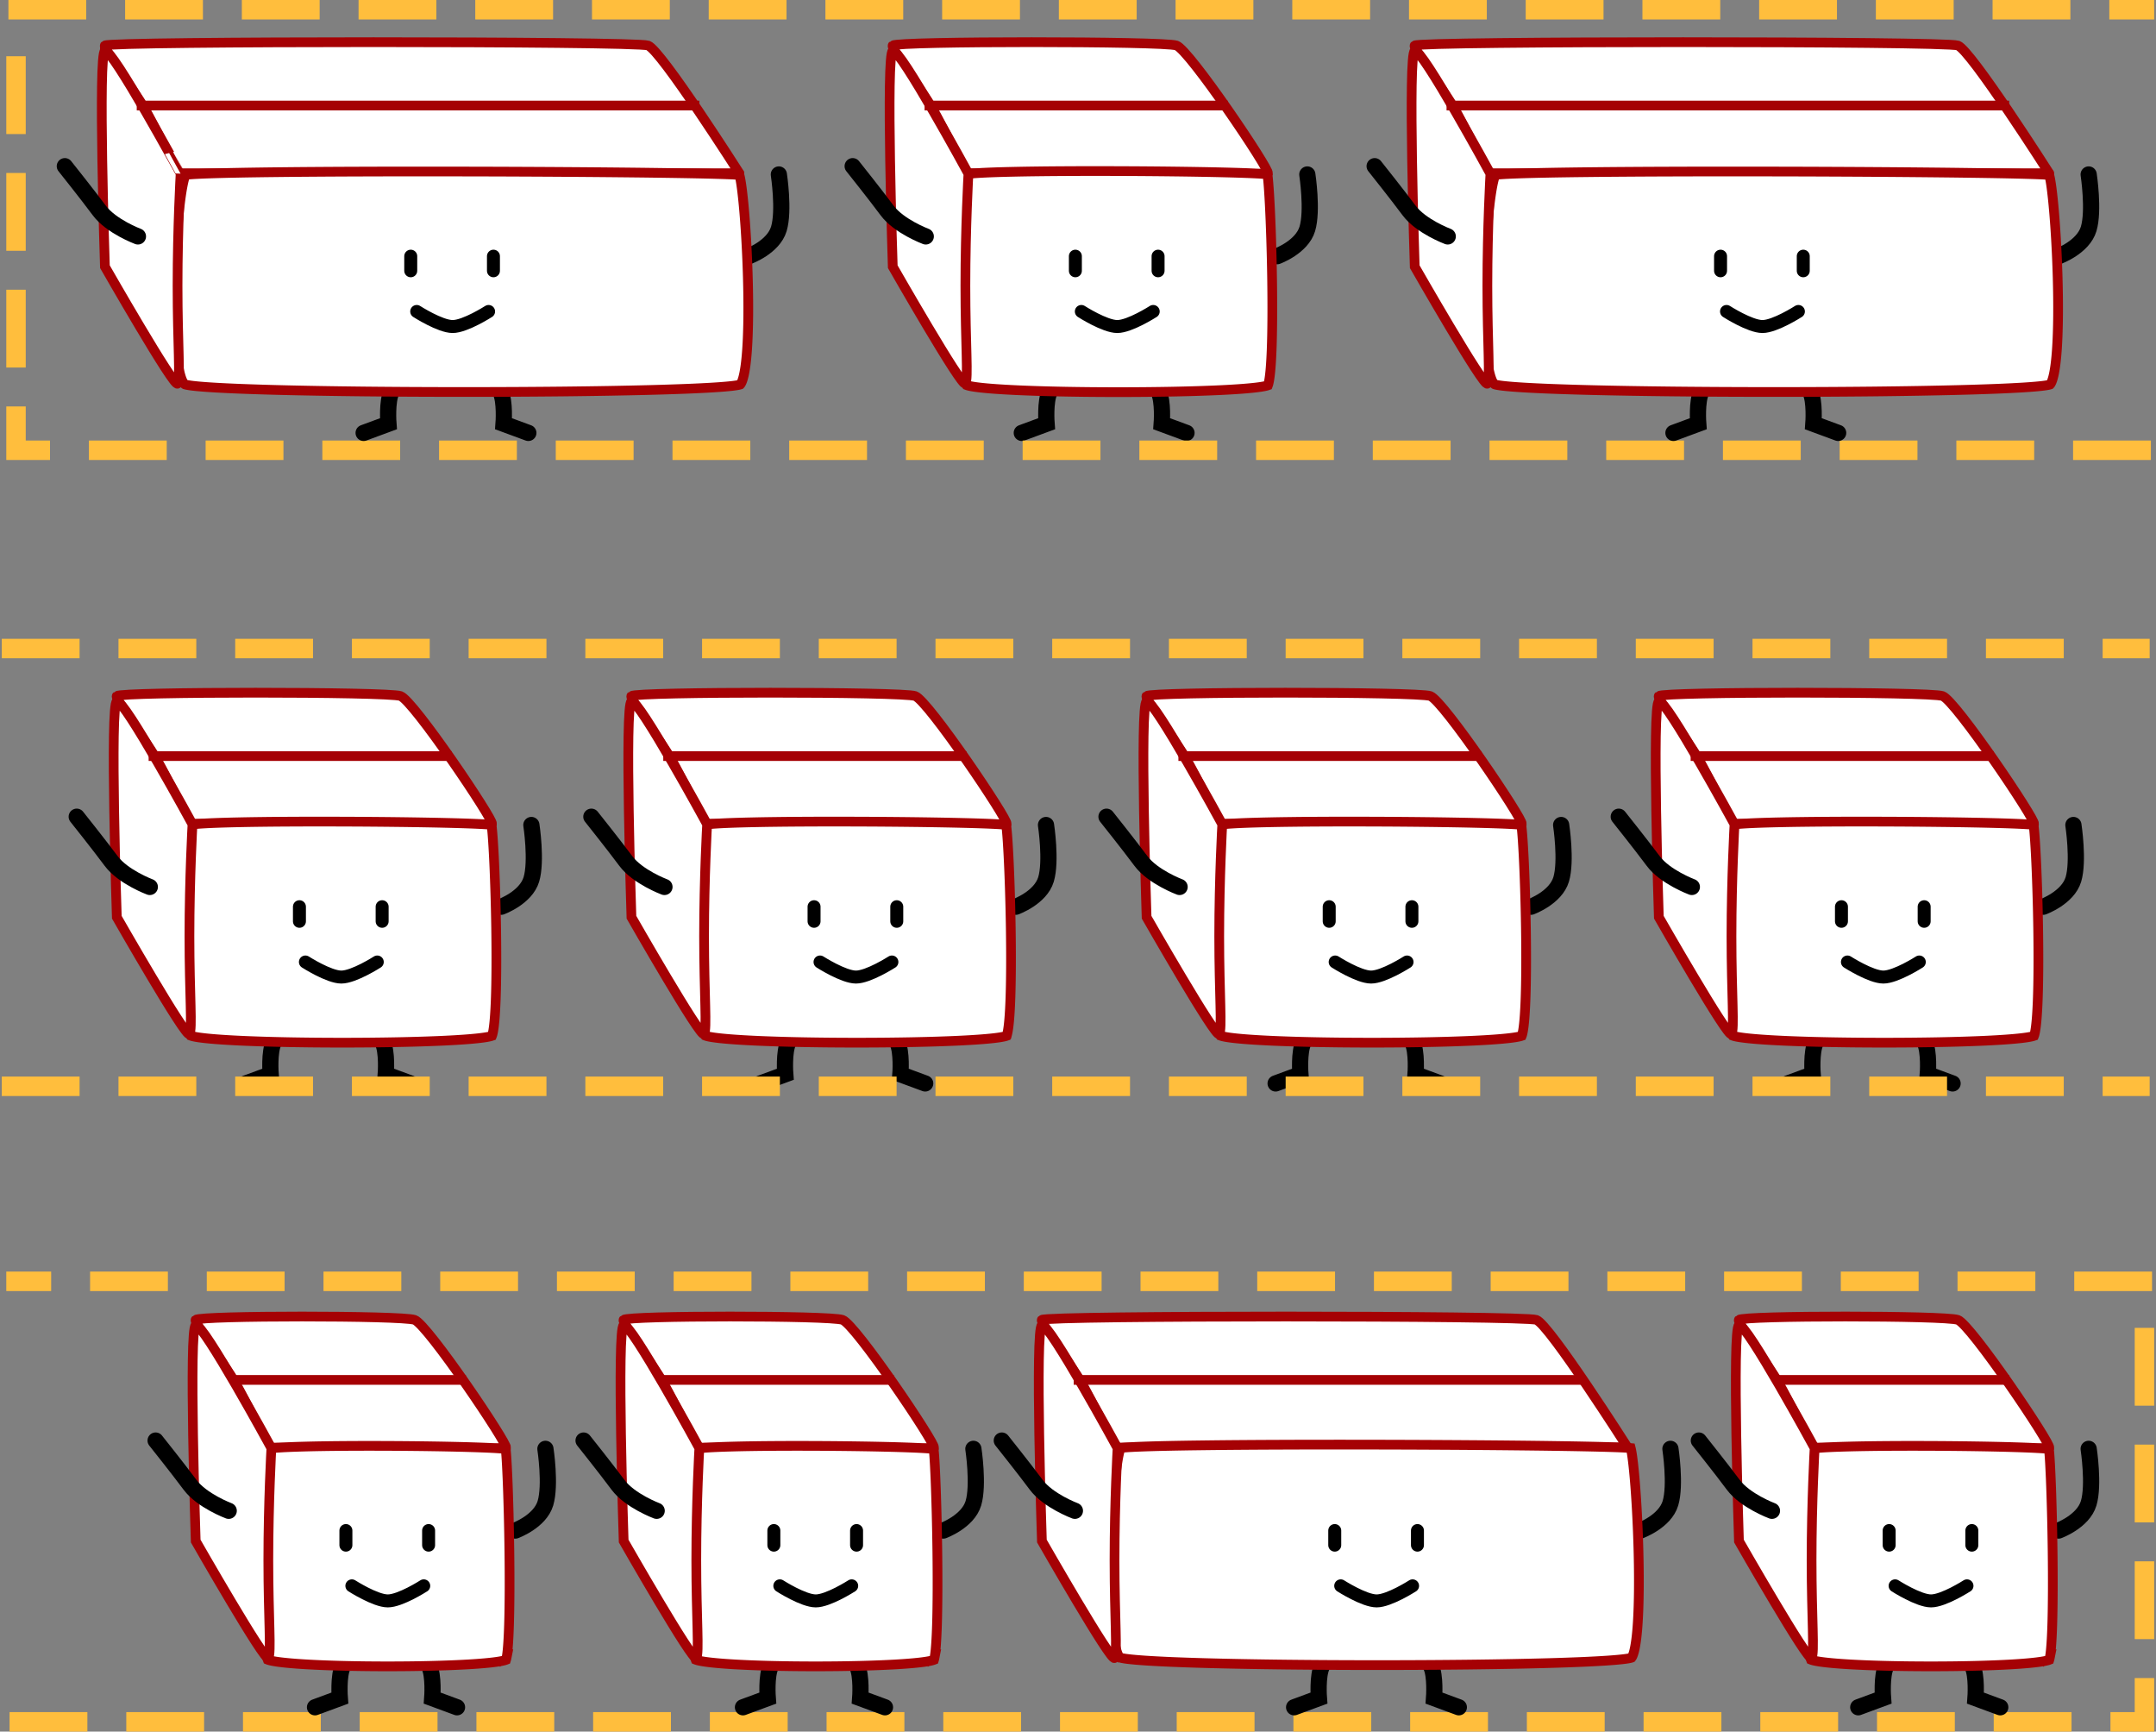 <svg xmlns="http://www.w3.org/2000/svg" fill="none" viewBox="0 0 665 534"><rect x="0" y="0" width="665" height="534" fill="#808080" stroke="none"/><path fill="#fff" fill-rule="evenodd" stroke="#a50104" stroke-linecap="square" stroke-width="3" d="M391.046 53.415c.823-.878-24.198-38.01-28.176-39.384-3.978-1.375-86.045-1.375-87.531 0-.72.665 9.413 14.451 12.236 19.372 3.003 5.235 10.253 20.012 10.912 20.012 1.277 0 91.737.879 92.559 0z" clip-rule="evenodd"/><path stroke="#000" stroke-linecap="round" stroke-width="5" d="M393.936 79.003s7.594-2.756 9.295-8.42c1.701-5.664 0-16.777 0-16.777M330.69 114.365s-5.362 3.377-6.895 6.359c-1.532 2.983-.986 9.955-.986 9.955l-7.646 2.822M350.436 114.365s5.362 3.377 6.895 6.359c1.532 2.983.986 9.955.986 9.955l7.646 2.822"/><path fill="#fff" stroke="#a50104" stroke-width="3" d="M298.302 53.825l.03-.136c.12-.02.261-.04.426-.062.728-.095 1.773-.185 3.11-.267 2.666-.163 6.39-.291 10.832-.387 8.877-.191 20.555-.252 32.221-.21 11.664.04 23.304.181 32.102.393 4.401.106 8.081.23 10.693.365a67.527 67.527 0 0 1 3.22.23c.071.48.146 1.146.223 1.991.167 1.82.335 4.37.492 7.424.314 6.104.582 14.166.708 22.294.126 8.132.11 16.309-.14 22.649-.126 3.174-.309 5.858-.557 7.835-.124.992-.261 1.768-.404 2.324a4.315 4.315 0 0 1-.176.562 6.403 6.403 0 0 1-.813.224c-.75.166-1.805.328-3.145.482-2.673.307-6.348.565-10.712.773-8.721.415-20.098.623-31.506.623-11.408 0-22.824-.208-31.622-.623-4.402-.208-8.127-.466-10.859-.773-1.369-.154-2.458-.317-3.247-.485a7.736 7.736 0 0 1-.885-.232 2.952 2.952 0 0 1-.106-.039 3.624 3.624 0 0 1-.223-.578c-.168-.539-.332-1.298-.484-2.275-.303-1.949-.535-4.601-.701-7.746-.33-6.281-.389-14.39-.266-22.477.122-8.084.426-16.118.819-22.244.196-3.066.414-5.635.639-7.486.113-.93.225-1.65.331-2.15zm.144-.547a.175.175 0 0 1 .011-.026c.001 0-.003.01-.011.026z"/><path stroke="#000" stroke-linecap="round" stroke-width="4" d="M333.53 96.052s7.227 4.646 11.085 4.646c3.857 0 11.085-4.646 11.085-4.646M331.69 79.003v4.5M357.2 79.003v4.5"/><path fill="#fff" fill-rule="evenodd" stroke="#a50104" stroke-linecap="square" stroke-width="3" d="M275.364 15.671c-2.184.94 0 66.578 0 66.578s21.425 37.482 22.401 36.059c.976-1.424 0-12.137 0-30.175 0-18.037.943-34.548.943-34.548s-21.159-38.853-23.344-37.914z" clip-rule="evenodd"/><path stroke="#a50104" stroke-linecap="square" stroke-width="3" d="M286.679 32.548h90.527"/><path stroke="#000" stroke-linecap="round" stroke-width="5" d="M285.544 72.907s-8.263-3.072-11.944-8.03C269.92 59.922 263 51.25 263 51.25"/><path fill="#fff" fill-rule="evenodd" stroke="#a50104" stroke-linecap="square" stroke-width="3" d="M151.713 254.031c.823-.879-24.198-38.01-28.176-39.385-3.978-1.374-86.045-1.374-87.531 0-.72.666 9.413 14.452 12.236 19.373 3.003 5.235 10.253 20.012 10.912 20.012 1.277 0 91.737.879 92.559 0z" clip-rule="evenodd"/><path stroke="#000" stroke-linecap="round" stroke-width="5" d="M154.603 279.619s7.594-2.756 9.295-8.42c1.701-5.664 0-16.777 0-16.777M91.357 314.98s-5.362 3.377-6.895 6.36c-1.532 2.982-.986 9.955-.986 9.955l-7.646 2.822M111.103 314.98s5.362 3.377 6.895 6.36c1.532 2.982.986 9.955.986 9.955l7.646 2.822"/><path fill="#fff" stroke="#a50104" stroke-width="3" d="M58.969 254.44l.03-.135c.12-.02.261-.041.426-.063.728-.095 1.773-.184 3.11-.266 2.666-.163 6.39-.292 10.832-.387 8.877-.192 20.555-.252 32.221-.211 11.664.04 23.304.182 32.102.394 4.401.106 8.081.229 10.693.365 1.31.068 2.332.139 3.038.21l.182.02c.071.479.146 1.146.223 1.991.167 1.819.335 4.37.492 7.424.314 6.104.582 14.165.708 22.294.126 8.132.11 16.308-.14 22.649-.126 3.174-.309 5.858-.557 7.834-.125.992-.261 1.769-.404 2.325a4.315 4.315 0 0 1-.176.562 6.403 6.403 0 0 1-.813.224c-.75.166-1.805.328-3.145.482-2.673.307-6.348.565-10.712.773-8.721.415-20.098.623-31.506.623-11.408 0-22.824-.208-31.622-.623-4.402-.208-8.127-.467-10.859-.774-1.369-.153-2.458-.316-3.247-.484a7.702 7.702 0 0 1-.885-.232c-.043-.015-.078-.029-.106-.04a3.627 3.627 0 0 1-.223-.578c-.168-.538-.332-1.297-.484-2.275-.303-1.949-.535-4.6-.7-7.745-.33-6.281-.39-14.39-.267-22.477.122-8.084.426-16.119.819-22.245.196-3.066.414-5.635.64-7.486.112-.929.224-1.649.33-2.149zm.144-.546a.113.113 0 0 1 .011-.026l-.01.026z"/><path stroke="#000" stroke-linecap="round" stroke-width="4" d="M94.197 296.668s7.227 4.646 11.085 4.646c3.857 0 11.085-4.646 11.085-4.646M92.357 279.619v4.5M117.867 279.619v4.5"/><path fill="#fff" fill-rule="evenodd" stroke="#a50104" stroke-linecap="square" stroke-width="3" d="M36.031 216.287c-2.184.94 0 66.578 0 66.578s21.425 37.482 22.4 36.058c.977-1.424 0-12.136 0-30.174s.944-34.548.944-34.548-21.16-38.853-23.344-37.914z" clip-rule="evenodd"/><path stroke="#a50104" stroke-linecap="square" stroke-width="3" d="M47.346 233.164h90.527"/><path stroke="#000" stroke-linecap="round" stroke-width="5" d="M46.21 273.523s-8.262-3.072-11.943-8.029c-3.68-4.957-10.6-13.628-10.6-13.628"/><g><path fill="#fff" fill-rule="evenodd" stroke="#a50104" stroke-linecap="square" stroke-width="3" d="M310.448 254.031c.822-.879-24.198-38.01-28.177-39.385-3.978-1.374-86.045-1.374-87.531 0-.72.666 9.414 14.452 12.236 19.373 3.004 5.235 10.254 20.012 10.912 20.012 1.277 0 91.737.879 92.56 0z" clip-rule="evenodd"/><path stroke="#000" stroke-linecap="round" stroke-width="5" d="M313.337 279.619s7.594-2.756 9.295-8.42c1.701-5.664 0-16.777 0-16.777M250.091 314.98s-5.362 3.377-6.894 6.36c-1.533 2.982-.987 9.955-.987 9.955l-7.646 2.822M269.837 314.98s5.362 3.377 6.895 6.36c1.532 2.982.987 9.955.987 9.955l7.646 2.822"/><path fill="#fff" stroke="#a50104" stroke-width="3" d="M217.703 254.44l.03-.135c.12-.02.262-.041.427-.063.727-.095 1.772-.184 3.109-.266 2.666-.163 6.391-.292 10.832-.387 8.877-.192 20.556-.252 32.221-.211 11.665.04 23.304.182 32.103.394 4.401.106 8.08.229 10.693.365 1.309.068 2.332.139 3.037.21l.182.02c.071.479.146 1.146.224 1.991.166 1.819.334 4.37.491 7.424.314 6.104.582 14.165.708 22.294.126 8.132.111 16.308-.14 22.649-.125 3.174-.308 5.858-.557 7.834-.124.992-.261 1.769-.403 2.325a4.653 4.653 0 0 1-.176.562 6.453 6.453 0 0 1-.813.224c-.751.166-1.805.328-3.146.482-2.673.307-6.348.565-10.712.773-8.72.415-20.098.623-31.506.623-11.408 0-22.824-.208-31.622-.623-4.402-.208-8.126-.467-10.858-.774-1.37-.153-2.459-.316-3.248-.484a7.65 7.65 0 0 1-.884-.232 1.87 1.87 0 0 1-.106-.04 3.645 3.645 0 0 1-.224-.578c-.167-.538-.331-1.297-.484-2.275-.303-1.949-.535-4.6-.7-7.745-.331-6.281-.39-14.39-.267-22.477.123-8.084.427-16.119.819-22.245.197-3.066.414-5.635.639-7.486.114-.929.225-1.649.331-2.149zm.144-.546a.225.225 0 0 1 0 0z"/><path stroke="#000" stroke-linecap="round" stroke-width="4" d="M252.931 296.668s7.228 4.646 11.085 4.646c3.858 0 11.085-4.646 11.085-4.646M251.091 279.619v4.5M276.601 279.619v4.5"/><path fill="#fff" fill-rule="evenodd" stroke="#a50104" stroke-linecap="square" stroke-width="3" d="M194.766 216.287c-2.185.94 0 66.578 0 66.578s21.424 37.482 22.4 36.058c.976-1.424 0-12.136 0-30.174s.943-34.548.943-34.548-21.159-38.853-23.343-37.914z" clip-rule="evenodd"/><path stroke="#a50104" stroke-linecap="square" stroke-width="3" d="M206.08 233.164h90.527"/><path stroke="#000" stroke-linecap="round" stroke-width="5" d="M204.945 273.523s-8.263-3.072-11.943-8.029c-3.681-4.957-10.601-13.628-10.601-13.628"/></g><g><path fill="#fff" fill-rule="evenodd" stroke="#a50104" stroke-linecap="square" stroke-width="3" d="M469.338 254.031c.823-.879-24.198-38.01-28.176-39.385-3.978-1.374-86.045-1.374-87.531 0-.72.666 9.413 14.452 12.236 19.373 3.003 5.235 10.253 20.012 10.912 20.012 1.277 0 91.737.879 92.559 0z" clip-rule="evenodd"/><path stroke="#000" stroke-linecap="round" stroke-width="5" d="M472.228 279.619s7.594-2.756 9.295-8.42c1.701-5.664 0-16.777 0-16.777M408.982 314.98s-5.362 3.377-6.895 6.36c-1.532 2.982-.986 9.955-.986 9.955l-7.646 2.822M428.728 314.98s5.362 3.377 6.895 6.36c1.532 2.982.986 9.955.986 9.955l7.646 2.822"/><path fill="#fff" stroke="#a50104" stroke-width="3" d="M376.594 254.44l.03-.135c.12-.02.261-.041.426-.063.727-.095 1.773-.184 3.11-.266 2.666-.163 6.39-.292 10.832-.387 8.877-.192 20.555-.252 32.221-.211 11.664.04 23.304.182 32.102.394 4.401.106 8.081.229 10.693.365 1.31.068 2.332.139 3.038.21l.182.02c.071.479.146 1.146.223 1.991.167 1.819.335 4.37.492 7.424.314 6.104.582 14.165.708 22.294.126 8.132.11 16.308-.14 22.649-.126 3.174-.309 5.858-.557 7.834-.125.992-.261 1.769-.404 2.325a4.315 4.315 0 0 1-.176.562 6.403 6.403 0 0 1-.813.224c-.75.166-1.805.328-3.145.482-2.673.307-6.348.565-10.712.773-8.721.415-20.098.623-31.506.623-11.408 0-22.824-.208-31.622-.623-4.402-.208-8.127-.467-10.859-.774-1.369-.153-2.458-.316-3.247-.484a7.736 7.736 0 0 1-.885-.232c-.043-.015-.078-.029-.106-.04a3.58 3.58 0 0 1-.223-.578c-.168-.538-.332-1.297-.484-2.275-.303-1.949-.535-4.6-.701-7.745-.33-6.281-.389-14.39-.266-22.477.122-8.084.426-16.119.819-22.245.196-3.066.414-5.635.639-7.486.113-.929.225-1.649.331-2.149zm.144-.546a.136.136 0 0 1 .011-.026c.001.001-.003.01-.011.026z"/><path stroke="#000" stroke-linecap="round" stroke-width="4" d="M411.822 296.668s7.227 4.646 11.085 4.646c3.857 0 11.085-4.646 11.085-4.646M409.982 279.619v4.5M435.492 279.619v4.5"/><path fill="#fff" fill-rule="evenodd" stroke="#a50104" stroke-linecap="square" stroke-width="3" d="M353.656 216.287c-2.184.94 0 66.578 0 66.578s21.425 37.482 22.401 36.058c.976-1.424 0-12.136 0-30.174s.943-34.548.943-34.548-21.159-38.853-23.344-37.914z" clip-rule="evenodd"/><path stroke="#a50104" stroke-linecap="square" stroke-width="3" d="M364.971 233.164h90.527"/><path stroke="#000" stroke-linecap="round" stroke-width="5" d="M363.836 273.523s-8.263-3.072-11.944-8.029c-3.68-4.957-10.6-13.628-10.6-13.628"/></g><g><path fill="#fff" fill-rule="evenodd" stroke="#a50104" stroke-linecap="square" stroke-width="3" d="M627.338 254.031c.823-.879-24.198-38.01-28.176-39.385-3.978-1.374-86.045-1.374-87.531 0-.72.666 9.413 14.452 12.236 19.373 3.003 5.235 10.253 20.012 10.912 20.012 1.277 0 91.737.879 92.559 0z" clip-rule="evenodd"/><path stroke="#000" stroke-linecap="round" stroke-width="5" d="M630.228 279.619s7.594-2.756 9.295-8.42c1.701-5.664 0-16.777 0-16.777M566.982 314.98s-5.362 3.377-6.895 6.36c-1.532 2.982-.986 9.955-.986 9.955l-7.646 2.822M586.728 314.98s5.362 3.377 6.895 6.36c1.532 2.982.986 9.955.986 9.955l7.646 2.822"/><path fill="#fff" stroke="#a50104" stroke-width="3" d="M534.594 254.44l.03-.135c.12-.02.261-.041.426-.063.727-.095 1.773-.184 3.11-.266 2.666-.163 6.39-.292 10.832-.387 8.877-.192 20.555-.252 32.221-.211 11.664.04 23.304.182 32.102.394 4.401.106 8.081.229 10.693.365 1.31.068 2.332.139 3.038.21l.182.02c.071.479.146 1.146.223 1.991.167 1.819.335 4.37.492 7.424.314 6.104.582 14.165.708 22.294.126 8.132.11 16.308-.14 22.649-.126 3.174-.309 5.858-.557 7.834-.125.992-.261 1.769-.404 2.325a4.315 4.315 0 0 1-.176.562 6.403 6.403 0 0 1-.813.224c-.75.166-1.805.328-3.145.482-2.673.307-6.348.565-10.712.773-8.721.415-20.098.623-31.506.623-11.408 0-22.824-.208-31.622-.623-4.402-.208-8.127-.467-10.859-.774-1.369-.153-2.458-.316-3.247-.484a7.736 7.736 0 0 1-.885-.232c-.043-.015-.078-.029-.106-.04a3.58 3.58 0 0 1-.223-.578c-.168-.538-.332-1.297-.484-2.275-.303-1.949-.535-4.6-.701-7.745-.33-6.281-.389-14.39-.266-22.477.122-8.084.426-16.119.819-22.245.196-3.066.414-5.635.639-7.486.113-.929.225-1.649.331-2.149zm.144-.546a.136.136 0 0 1 .011-.026c.001.001-.003.01-.011.026z"/><path stroke="#000" stroke-linecap="round" stroke-width="4" d="M569.822 296.668s7.227 4.646 11.085 4.646c3.857 0 11.085-4.646 11.085-4.646M567.982 279.619v4.5M593.492 279.619v4.5"/><path fill="#fff" fill-rule="evenodd" stroke="#a50104" stroke-linecap="square" stroke-width="3" d="M511.656 216.287c-2.184.94 0 66.578 0 66.578s21.425 37.482 22.401 36.058c.976-1.424 0-12.136 0-30.174s.943-34.548.943-34.548-21.159-38.853-23.344-37.914z" clip-rule="evenodd"/><path stroke="#a50104" stroke-linecap="square" stroke-width="3" d="M522.971 233.164h90.527"/><path stroke="#000" stroke-linecap="round" stroke-width="5" d="M521.836 273.523s-8.263-3.072-11.944-8.029c-3.68-4.957-10.6-13.628-10.6-13.628"/></g><path stroke="#ffbe3d" stroke-dasharray="18" stroke-linecap="square" stroke-width="6" d="M660.425 138.855H4.938V3h656.5"/><g stroke="#ffbe3d" stroke-dasharray="18" stroke-linecap="square" stroke-width="6"><path d="M3.547 200h656.5M3.547 335h656.5"/></g><path stroke="#ffbe3d" stroke-dasharray="18" stroke-linecap="square" stroke-width="6" d="M5.95 531h655.488V395.145H4.938"/><g><path fill="#fff" fill-rule="evenodd" stroke="#a50104" stroke-linecap="square" stroke-width="3" d="M502.046 446.415s-24.198-38.01-28.176-39.384c-3.978-1.375-151.045-1.375-152.531 0-.72.666 9.413 14.451 12.236 19.372 3.003 5.235 10.253 20.012 10.912 20.012h157.559z" clip-rule="evenodd"/><path stroke="#000" stroke-linecap="round" stroke-width="5" d="M505.936 472.003s7.594-2.756 9.295-8.42c1.701-5.664 0-16.777 0-16.777M414.69 507.365s-5.362 3.377-6.895 6.359c-1.532 2.983-.986 9.955-.986 9.955l-7.646 2.822M434.436 507.365s5.362 3.377 6.895 6.359c1.532 2.983.986 9.955.986 9.955l7.646 2.822"/><path fill="#fff" stroke="#a50104" stroke-width="3" d="M345.32 446.602l.018-.005c-.011.004-.017.006-.018.005zm.332-.063l.054-.008c.339-.049.825-.099 1.465-.149 1.275-.098 3.071-.189 5.325-.271 4.504-.165 10.776-.293 18.23-.388 14.907-.191 34.508-.252 54.078-.211 19.569.041 39.102.182 53.871.393 7.386.106 13.574.229 17.979.366 2.204.068 3.95.14 5.172.213.475.029.861.057 1.157.085.118.455.247 1.124.382 2.003.277 1.796.557 4.325.821 7.366.525 6.075.973 14.103 1.185 22.201.211 8.102.184 16.237-.234 22.534-.21 3.155-.515 5.8-.923 7.732-.204.969-.424 1.706-.645 2.219-.172.399-.299.554-.335.596-.05.017-.188.064-.464.125-.38.084-.902.171-1.572.259-1.337.176-3.168.342-5.438.497-4.535.31-10.74.569-18.072.776-14.66.415-33.768.623-52.915.623s-38.32-.208-53.108-.623c-7.396-.207-13.682-.466-18.315-.776-2.319-.155-4.204-.321-5.6-.498a21.881 21.881 0 0 1-1.672-.263 6.644 6.644 0 0 1-.486-.117c-.109-.033-.154-.053-.155-.053l.001.001c.001 0-.186-.113-.462-.641-.261-.499-.525-1.217-.774-2.169-.497-1.898-.882-4.506-1.158-7.629-.551-6.233-.651-14.295-.445-22.351.205-8.05.714-16.047 1.37-22.138.329-3.05.691-5.591 1.064-7.412.187-.915.369-1.604.534-2.07.031-.087.06-.161.085-.222zm.112-.231l.011-.016-.011.016z"/><path stroke="#000" stroke-linecap="round" stroke-width="4" d="M413.53 489.052s7.227 4.646 11.085 4.646c3.857 0 11.085-4.646 11.085-4.646M411.69 472.003v4.5M437.2 472.003v4.5"/><path fill="#fff" fill-rule="evenodd" stroke="#a50104" stroke-linecap="square" stroke-width="3" d="M321.364 408.671c-2.184.94 0 66.578 0 66.578s21.425 37.482 22.401 36.059c.976-1.424 0-12.137 0-30.175 0-18.037.943-34.548.943-34.548s-21.159-38.853-23.344-37.914z" clip-rule="evenodd"/><path stroke="#a50104" stroke-linecap="square" stroke-width="3" d="M332.679 425.548h154.527"/><path stroke="#000" stroke-linecap="round" stroke-width="5" d="M331.544 465.907s-8.263-3.072-11.944-8.029c-3.68-4.957-10.6-13.628-10.6-13.628"/></g><g><path fill="#fff" fill-rule="evenodd" stroke="#a50104" stroke-linecap="square" stroke-width="3" d="M288.046 446.415c.823-.878-24.198-38.01-28.176-39.384-3.978-1.375-66.045-1.375-67.531 0-.72.666 9.413 14.451 12.236 19.372 3.003 5.235 10.253 20.012 10.912 20.012 1.277 0 71.737.879 72.559 0z" clip-rule="evenodd"/><path stroke="#000" stroke-linecap="round" stroke-width="5" d="M290.936 472.003s7.594-2.756 9.295-8.42c1.701-5.664 0-16.777 0-16.777M244.69 507.365s-5.362 3.377-6.895 6.359c-1.532 2.983-.986 9.955-.986 9.955l-7.646 2.822M257.436 507.365s5.362 3.377 6.895 6.359c1.532 2.983.986 9.955.986 9.955l7.646 2.822"/><path fill="#fff" stroke="#a50104" stroke-width="3" d="M214.657 446.893l.021-.121.122-.02c.558-.091 1.374-.179 2.436-.261 2.115-.162 5.077-.289 8.619-.385 7.077-.19 16.392-.25 25.699-.21 9.307.041 18.592.182 25.608.393 3.51.106 6.44.228 8.515.364.986.064 1.758.13 2.301.195.057.485.117 1.153.179 1.99.133 1.82.267 4.369.393 7.417.251 6.092.464 14.137.565 22.247.101 8.114.088 16.275-.112 22.607-.1 3.17-.247 5.856-.446 7.84-.1.995-.21 1.782-.327 2.352a5.986 5.986 0 0 1-.143.574c-.11.044-.266.097-.478.155-.568.157-1.385.315-2.446.467-2.111.303-5.027.56-8.505.767-6.946.413-16.015.62-25.113.62-9.099 0-18.199-.207-25.207-.62-3.508-.207-6.463-.464-8.623-.767-1.084-.152-1.93-.311-2.531-.471a5.017 5.017 0 0 1-.615-.198 4.687 4.687 0 0 1-.177-.581c-.138-.554-.271-1.325-.393-2.307-.244-1.958-.43-4.614-.562-7.755-.264-6.274-.311-14.37-.213-22.439.098-8.067.341-16.086.654-22.202.157-3.061.331-5.629.512-7.484.09-.93.18-1.657.267-2.167zm73.594 64.906l-.011.007.011-.007zm-73.467-65.498a.112.112 0 0 1 .008-.023.088.088 0 0 1-.008.023z"/><path stroke="#000" stroke-linecap="round" stroke-width="4" d="M240.53 489.052s7.227 4.646 11.085 4.646c3.857 0 11.085-4.646 11.085-4.646M238.69 472.003v4.5M264.2 472.003v4.5"/><path fill="#fff" fill-rule="evenodd" stroke="#a50104" stroke-linecap="square" stroke-width="3" d="M192.364 408.671c-2.184.94 0 66.578 0 66.578s21.425 37.482 22.401 36.059c.976-1.424 0-12.137 0-30.175 0-18.037.943-34.548.943-34.548s-21.159-38.853-23.344-37.914z" clip-rule="evenodd"/><path stroke="#a50104" stroke-linecap="square" stroke-width="3" d="M205.679 425.548h68.527"/><path stroke="#000" stroke-linecap="round" stroke-width="5" d="M202.544 465.907s-8.263-3.072-11.944-8.029c-3.68-4.957-10.6-13.628-10.6-13.628"/></g><g><path fill="#fff" fill-rule="evenodd" stroke="#a50104" stroke-linecap="square" stroke-width="3" d="M632.046 446.415c.823-.878-24.198-38.01-28.176-39.384-3.978-1.375-66.045-1.375-67.531 0-.72.666 9.413 14.451 12.236 19.372 3.003 5.235 10.253 20.012 10.912 20.012 1.277 0 71.737.879 72.559 0z" clip-rule="evenodd"/><path stroke="#000" stroke-linecap="round" stroke-width="5" d="M634.936 472.003s7.594-2.756 9.295-8.42c1.701-5.664 0-16.777 0-16.777M588.69 507.365s-5.362 3.377-6.895 6.359c-1.532 2.983-.986 9.955-.986 9.955l-7.646 2.822M601.436 507.365s5.362 3.377 6.895 6.359c1.532 2.983.986 9.955.986 9.955l7.646 2.822"/><path fill="#fff" stroke="#a50104" stroke-width="3" d="M558.657 446.893l.021-.121.122-.02c.558-.091 1.374-.179 2.436-.261 2.115-.162 5.077-.289 8.619-.385 7.077-.19 16.392-.25 25.699-.21 9.307.041 18.592.182 25.608.393 3.51.106 6.44.228 8.515.364.986.064 1.758.13 2.301.195.057.485.117 1.153.179 1.99.133 1.82.267 4.369.393 7.417.251 6.092.464 14.137.565 22.247.101 8.114.088 16.275-.112 22.607-.1 3.17-.247 5.856-.446 7.84-.1.995-.21 1.782-.327 2.352a5.986 5.986 0 0 1-.143.574c-.11.044-.266.097-.478.155-.568.157-1.385.315-2.446.467-2.111.303-5.027.56-8.505.767-6.946.413-16.015.62-25.113.62-9.099 0-18.199-.207-25.207-.62-3.508-.207-6.463-.464-8.623-.767-1.084-.152-1.93-.311-2.531-.471a5.017 5.017 0 0 1-.615-.198 4.687 4.687 0 0 1-.177-.581c-.138-.554-.271-1.325-.393-2.307-.244-1.958-.43-4.614-.562-7.755-.264-6.274-.311-14.37-.213-22.439.098-8.067.341-16.086.654-22.202.157-3.061.331-5.629.512-7.484.09-.93.18-1.657.267-2.167zm73.594 64.906l-.011.007.011-.007zm-73.467-65.498a.112.112 0 0 1 .008-.023.088.088 0 0 1-.008.023z"/><path stroke="#000" stroke-linecap="round" stroke-width="4" d="M584.53 489.052s7.227 4.646 11.085 4.646c3.857 0 11.085-4.646 11.085-4.646M582.69 472.003v4.5M608.2 472.003v4.5"/><path fill="#fff" fill-rule="evenodd" stroke="#a50104" stroke-linecap="square" stroke-width="3" d="M536.364 408.671c-2.184.94 0 66.578 0 66.578s21.425 37.482 22.401 36.059c.976-1.424 0-12.137 0-30.175 0-18.037.943-34.548.943-34.548s-21.159-38.853-23.344-37.914z" clip-rule="evenodd"/><path stroke="#a50104" stroke-linecap="square" stroke-width="3" d="M549.679 425.548h68.527"/><path stroke="#000" stroke-linecap="round" stroke-width="5" d="M546.544 465.907s-8.263-3.072-11.944-8.029c-3.68-4.957-10.6-13.628-10.6-13.628"/></g><g><path fill="#fff" fill-rule="evenodd" stroke="#a50104" stroke-linecap="square" stroke-width="3" d="M156.046 446.415c.823-.878-24.198-38.01-28.176-39.384-3.978-1.375-66.045-1.375-67.531 0-.72.666 9.413 14.451 12.236 19.372 3.003 5.235 10.253 20.012 10.912 20.012 1.277 0 71.737.879 72.559 0z" clip-rule="evenodd"/><path stroke="#000" stroke-linecap="round" stroke-width="5" d="M158.936 472.003s7.594-2.756 9.295-8.42c1.701-5.664 0-16.777 0-16.777M112.69 507.365s-5.362 3.377-6.895 6.359c-1.532 2.983-.986 9.955-.986 9.955l-7.646 2.822M125.436 507.365s5.362 3.377 6.895 6.359c1.532 2.983.986 9.955.986 9.955l7.646 2.822"/><path fill="#fff" stroke="#a50104" stroke-width="3" d="M82.657 446.893l.02-.121.123-.02c.558-.091 1.374-.179 2.436-.261 2.115-.162 5.077-.289 8.619-.385 7.077-.19 16.392-.25 25.699-.21 9.307.041 18.592.182 25.608.393 3.51.106 6.44.228 8.515.364.986.064 1.758.13 2.301.195.057.485.117 1.153.179 1.99.133 1.82.267 4.369.393 7.417.251 6.092.464 14.137.565 22.247.101 8.114.088 16.275-.112 22.607-.1 3.17-.247 5.856-.446 7.84-.1.995-.21 1.782-.327 2.352a5.986 5.986 0 0 1-.143.574c-.11.044-.266.097-.478.155-.568.157-1.385.315-2.446.467-2.111.303-5.027.56-8.505.767-6.946.413-16.015.62-25.113.62-9.099 0-18.199-.207-25.207-.62-3.508-.207-6.463-.464-8.623-.767-1.084-.152-1.93-.311-2.53-.471a4.967 4.967 0 0 1-.616-.198 4.708 4.708 0 0 1-.177-.581c-.138-.554-.271-1.325-.393-2.307-.244-1.958-.43-4.614-.562-7.755-.264-6.274-.311-14.37-.213-22.439.098-8.067.34-16.086.654-22.202.157-3.061.33-5.629.512-7.484.09-.93.18-1.657.267-2.167zm73.594 64.906l-.011.007.011-.007zm-73.467-65.498a.33.33 0 0 1 0 0z"/><path stroke="#000" stroke-linecap="round" stroke-width="4" d="M108.53 489.052s7.227 4.646 11.085 4.646c3.857 0 11.085-4.646 11.085-4.646M106.69 472.003v4.5M132.2 472.003v4.5"/><path fill="#fff" fill-rule="evenodd" stroke="#a50104" stroke-linecap="square" stroke-width="3" d="M60.364 408.671c-2.184.94 0 66.578 0 66.578s21.425 37.482 22.4 36.059c.977-1.424 0-12.137 0-30.175 0-18.037.944-34.548.944-34.548s-21.16-38.853-23.344-37.914z" clip-rule="evenodd"/><path stroke="#a50104" stroke-linecap="square" stroke-width="3" d="M73.679 425.548h68.527"/><path stroke="#000" stroke-linecap="round" stroke-width="5" d="M70.544 465.907s-8.263-3.072-11.944-8.029C54.92 452.921 48 444.25 48 444.25"/></g><g><path fill="#fff" fill-rule="evenodd" stroke="#a50104" stroke-linecap="square" stroke-width="3" d="M632.046 53.415s-24.198-38.01-28.176-39.384c-3.978-1.375-166.045-1.375-167.531 0-.72.665 9.413 14.451 12.236 19.372 3.003 5.235 10.253 20.012 10.912 20.012h172.559z" clip-rule="evenodd"/><path stroke="#000" stroke-linecap="round" stroke-width="5" d="M634.936 79.003s7.594-2.756 9.295-8.42c1.701-5.664 0-16.777 0-16.777M531.69 114.365s-5.362 3.377-6.895 6.359c-1.532 2.983-.986 9.955-.986 9.955l-7.646 2.822M551.436 114.365s5.362 3.377 6.895 6.359c1.532 2.983.986 9.955.986 9.955l7.646 2.822"/><path fill="#fff" stroke="#a50104" stroke-width="3" d="M460.923 53.995a.17.17 0 0 1 0 0zm.301-.057a28.425 28.425 0 0 1 1.751-.17c1.387-.1 3.338-.19 5.783-.273 4.887-.164 11.69-.293 19.774-.388 16.166-.191 37.42-.251 58.642-.21 21.22.04 42.401.181 58.417.392 8.01.106 14.722.23 19.499.366 2.391.069 4.287.14 5.616.214.572.032 1.027.063 1.365.094.128.45.269 1.122.418 2.012.299 1.792.603 4.318.888 7.358.57 6.072 1.055 14.098 1.284 22.193.23 8.101.2 16.231-.253 22.523-.227 3.153-.557 5.791-.997 7.715-.221.965-.458 1.696-.695 2.203-.207.442-.354.586-.382.613l-.008.003a4.73 4.73 0 0 1-.559.141c-.422.086-.995.174-1.725.263-1.457.176-3.448.343-5.912.498-4.922.31-11.654.569-19.606.777-15.898.415-36.621.622-57.384.622-20.763 0-41.556-.207-57.594-.622-8.021-.208-14.841-.467-19.869-.777-2.516-.155-4.566-.322-6.086-.499a26.552 26.552 0 0 1-1.832-.266 7.306 7.306 0 0 1-.544-.122 2.698 2.698 0 0 1-.154-.046c-.032-.011-.046-.018-.047-.018-.041-.02-.247-.152-.538-.665-.28-.494-.564-1.206-.832-2.153-.537-1.891-.954-4.49-1.253-7.611-.597-6.226-.705-14.283-.482-22.336.223-8.047.774-16.041 1.485-22.128.356-3.049.749-5.586 1.152-7.401.202-.913.398-1.597.575-2.057.038-.1.073-.18.103-.245zm.106-.2z"/><path stroke="#000" stroke-linecap="round" stroke-width="4" d="M532.53 96.052s7.227 4.646 11.085 4.646c3.857 0 11.085-4.646 11.085-4.646M530.69 79.003v4.5M556.2 79.003v4.5"/><path fill="#fff" fill-rule="evenodd" stroke="#a50104" stroke-linecap="square" stroke-width="3" d="M436.364 15.671c-2.184.94 0 66.578 0 66.578s21.425 37.482 22.401 36.059c.976-1.424 0-12.137 0-30.175 0-18.037.943-34.548.943-34.548s-21.159-38.853-23.344-37.914z" clip-rule="evenodd"/><path stroke="#a50104" stroke-linecap="square" stroke-width="3" d="M447.679 32.548h170.527"/><path stroke="#000" stroke-linecap="round" stroke-width="5" d="M446.544 72.907s-8.263-3.072-11.944-8.03C430.92 59.922 424 51.25 424 51.25"/></g><g><path fill="#fff" fill-rule="evenodd" stroke="#a50104" stroke-linecap="square" stroke-width="3" d="M228.046 53.415s-24.198-38.01-28.176-39.384c-3.978-1.375-166.045-1.375-167.531 0-.72.665 9.413 14.451 12.236 19.372 3.003 5.235 10.253 20.012 10.912 20.012h172.559z" clip-rule="evenodd"/><path stroke="#000" stroke-linecap="round" stroke-width="5" d="M230.936 79.003s7.594-2.756 9.295-8.42c1.701-5.664 0-16.777 0-16.777M127.69 114.365s-5.362 3.377-6.895 6.359c-1.532 2.983-.986 9.955-.986 9.955l-7.646 2.822M147.436 114.365s5.362 3.377 6.895 6.359c1.532 2.983.986 9.955.986 9.955l7.646 2.822"/><path fill="#fff" stroke="#a50104" stroke-width="3" d="M56.923 53.995zm.3-.057a28.495 28.495 0 0 1 1.75-.17c1.389-.1 3.34-.19 5.785-.273 4.887-.164 11.69-.293 19.774-.388 16.166-.191 37.42-.251 58.642-.21 21.22.04 42.401.181 58.417.392 8.01.106 14.722.23 19.499.366 2.391.069 4.287.14 5.616.214.572.032 1.027.063 1.365.094.128.45.269 1.122.418 2.012.299 1.792.603 4.318.888 7.358.57 6.072 1.055 14.098 1.284 22.193.23 8.101.2 16.231-.253 22.523-.227 3.153-.557 5.791-.997 7.715-.221.965-.458 1.696-.695 2.203-.207.442-.354.586-.382.613l-.008.003a4.73 4.73 0 0 1-.559.141c-.422.086-.995.174-1.725.263-1.457.176-3.448.343-5.912.498-4.922.31-11.654.569-19.606.777-15.898.415-36.621.622-57.384.622-20.763 0-41.556-.207-57.594-.622-8.021-.208-14.84-.467-19.87-.777-2.515-.155-4.565-.322-6.085-.499a26.618 26.618 0 0 1-1.832-.266 7.352 7.352 0 0 1-.544-.122 2.725 2.725 0 0 1-.154-.046c-.032-.011-.046-.018-.047-.018-.041-.02-.247-.152-.538-.665-.28-.494-.564-1.206-.832-2.153-.537-1.891-.954-4.49-1.253-7.611-.597-6.226-.705-14.283-.482-22.336.223-8.047.774-16.041 1.485-22.128.356-3.049.749-5.586 1.152-7.401.202-.913.398-1.597.575-2.057.038-.1.073-.18.103-.245zm.107-.2a.073.073 0 0 1 .01-.013l-.01.013z"/><path stroke="#000" stroke-linecap="round" stroke-width="4" d="M128.53 96.052s7.227 4.646 11.085 4.646c3.857 0 11.085-4.646 11.085-4.646M126.69 79.003v4.5M152.2 79.003v4.5"/><path fill="#fff" fill-rule="evenodd" stroke="#a50104" stroke-linecap="square" stroke-width="3" d="M32.364 15.671c-2.184.94 0 66.578 0 66.578s21.425 37.482 22.4 36.059c.977-1.424 0-12.137 0-30.175 0-18.037.944-34.548.944-34.548S34.548 14.732 32.364 15.67z" clip-rule="evenodd"/><path stroke="#a50104" stroke-linecap="square" stroke-width="3" d="M43.679 32.548h170.527"/><path stroke="#000" stroke-linecap="round" stroke-width="5" d="M42.544 72.907s-8.263-3.072-11.944-8.03C26.92 59.922 20 51.25 20 51.25"/></g></svg>